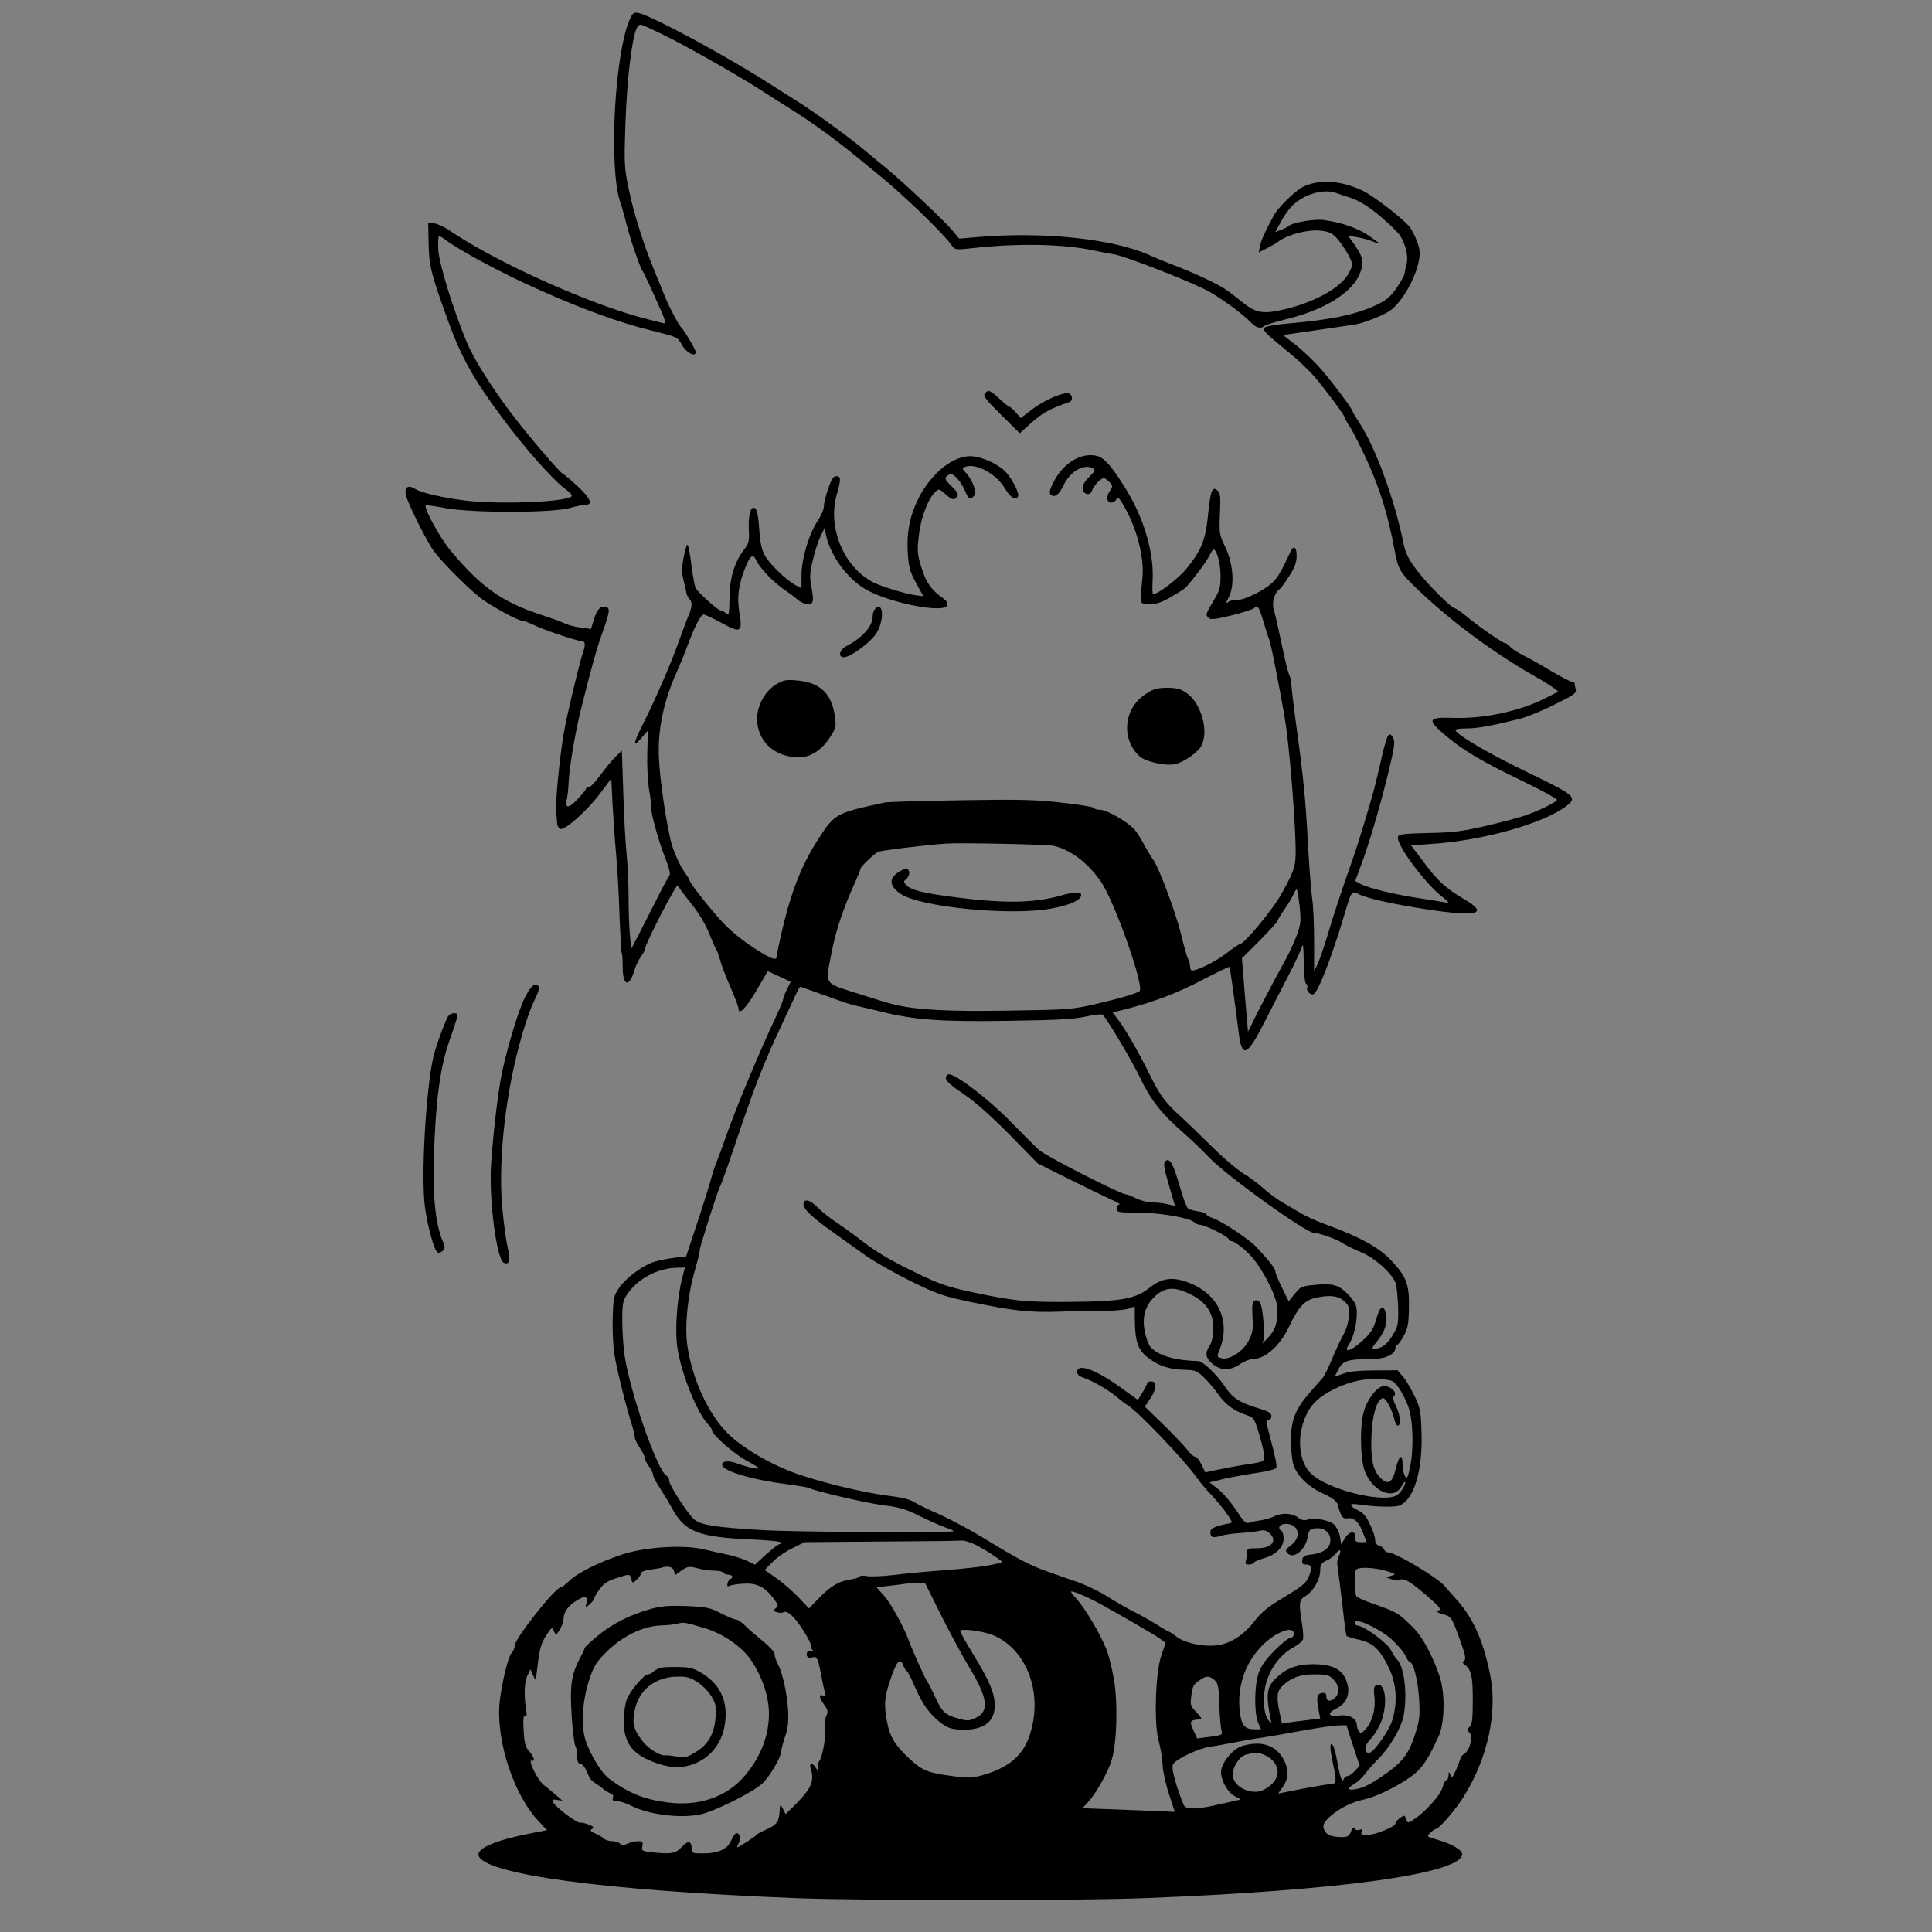 <?xml version="1.0" standalone="no"?>
<!DOCTYPE svg PUBLIC "-//W3C//DTD SVG 1.0//EN" "http://www.w3.org/TR/2001/REC-SVG-20010904/DTD/svg10.dtd">
<svg xmlns="http://www.w3.org/2000/svg" xmlns:xlink="http://www.w3.org/1999/xlink" id="body_1" width="24" height="24">
  <rect width="100%" height="100%" fill="#808080" stroke="none"/>
  <defs>
    <style type="text/css">
      <![CDATA[ #myicon {
        fill: white;
      }
      
      ]]>

    </style>
  </defs>
  <rect fill="white" id="myicon" />
<g transform="matrix(0.019 0 0 0.019 0 0)">
	<g transform="matrix(0.133 0 -0 -0.133 0 1249)">
	</g>
    <path transform="matrix(0.133 0 -0 -0.133 0 1249)"  d="M3093 9289C 3053 9196 3021 8951 3019 8725C 3018 8563 3029 8451 3050 8395C 3055 8381 3069 8332 3080 8287C 3101 8207 3146 8075 3161 8055C 3165 8049 3194 7989 3224 7921C 3275 7808 3278 7798 3257 7803C 3245 7806 3215 7814 3190 7820C 2914 7888 2447 8097 2208 8259C 2182 8277 2148 8292 2133 8293L2133 8293L2105 8295L2107 8195C 2109 8083 2119 8044 2204 7810C 2267 7636 2330 7523 2467 7340C 2577 7191 2716 7034 2774 6991C 2809 6965 2817 6954 2806 6948C 2759 6922 2451 6911 2290 6930C 2182 6943 2072 6968 2042 6987C 2006 7009 1987 6997 1995 6958C 2004 6917 2099 6727 2134 6680C 2180 6619 2323 6477 2375 6442C 2440 6397 2548 6340 2566 6340C 2574 6340 2598 6331 2619 6321C 2660 6299 2835 6240 2856 6240C 2878 6240 2880 6224 2865 6181C 2848 6131 2785 5869 2771 5785C 2751 5665 2730 5454 2734 5405C 2736 5378 2739 5348 2739 5339C 2740 5330 2747 5320 2755 5316C 2777 5308 2889 5408 2951 5492L2951 5492L3005 5564L3011 5440C 3015 5371 3022 5263 3028 5200C 3034 5137 3042 5002 3045 4900C 3049 4798 3054 4712 3056 4708C 3059 4704 3061 4671 3061 4635C 3062 4542 3093 4535 3119 4622C 3126 4646 3141 4675 3151 4689C 3161 4702 3170 4718 3170 4724C 3170 4749 3327 5052 3332 5038C 3335 5030 3365 4990 3398 4949C 3434 4904 3468 4848 3485 4805C 3500 4767 3516 4731 3520 4725C 3525 4720 3533 4695 3540 4671C 3546 4647 3569 4588 3591 4538C 3612 4489 3630 4443 3630 4435C 3630 4393 3673 4440 3734 4548L3734 4548L3774 4617L3831 4591L3887 4565L3869 4528C 3858 4507 3850 4486 3850 4480C 3850 4474 3834 4434 3814 4392C 3728 4209 3615 3938 3560 3780C 3548 3744 3532 3702 3525 3685C 3517 3669 3502 3621 3491 3580C 3479 3539 3448 3440 3421 3360L3421 3360L3373 3215L3316 3208C 3285 3204 3243 3196 3222 3190C 3168 3176 3081 3113 3045 3062C 3017 3022 3015 3011 3012 2918C 3010 2863 3013 2781 3020 2736C 3030 2666 3078 2473 3110 2374C 3115 2357 3120 2336 3120 2327C 3120 2318 3131 2294 3145 2274C 3159 2254 3170 2231 3170 2223C 3170 2215 3179 2197 3190 2183C 3201 2169 3210 2151 3210 2142C 3210 2134 3225 2104 3244 2076C 3262 2048 3288 2005 3301 1981C 3366 1860 3429 1835 3698 1823C 3776 1820 3840 1813 3840 1808C 3840 1804 3836 1800 3831 1800C 3826 1800 3797 1777 3766 1750L3766 1750L3711 1699L3673 1718C 3652 1728 3608 1742 3575 1749C 3542 1756 3487 1768 3453 1776C 3354 1798 3169 1786 3057 1749C 2943 1711 2837 1658 2799 1620C 2782 1604 2765 1590 2760 1590C 2731 1590 2530 1336 2530 1300C 2530 1290 2524 1275 2516 1267C 2497 1249 2463 1102 2455 1012C 2441 826 2527 567 2646 440L2646 440L2689 394L2601 377C 2443 346 2346 306 2352 272C 2370 178 2969 97 3910 60C 4252 47 5288 47 5630 60C 6573 97 7170 178 7188 273C 7192 294 7142 325 7069 346C 7013 362 7012 362 7031 381C 7041 391 7054 400 7058 400C 7074 400 7156 495 7196 560C 7314 749 7363 976 7325 1160C 7290 1332 7238 1446 7150 1539C 7133 1558 7111 1583 7102 1594C 7067 1636 6859 1760 6822 1760C 6815 1760 6807 1766 6804 1774C 6801 1782 6790 1790 6779 1793C 6767 1796 6760 1807 6760 1822C 6760 1834 6749 1869 6735 1897C 6717 1936 6702 1954 6675 1967C 6631 1988 6630 2002 6673 1996C 6759 1983 6859 1980 6882 1991C 6952 2022 6994 2164 6988 2348C 6985 2455 6982 2470 6953 2530C 6935 2566 6910 2609 6896 2625L6896 2625L6870 2655L6758 2654C 6682 2654 6631 2649 6603 2638L6603 2638L6561 2623L6580 2660C 6602 2702 6626 2710 6741 2710C 6810 2710 6860 2733 6860 2766C 6860 2774 6864 2780 6868 2780C 6873 2780 6887 2799 6900 2823C 6920 2858 6925 2881 6926 2960C 6929 3077 6914 3116 6836 3198C 6779 3258 6685 3310 6535 3365C 6465 3391 6422 3410 6385 3433C 6374 3440 6340 3459 6310 3477C 6279 3494 6235 3527 6211 3549C 6187 3571 6143 3604 6113 3622C 6083 3640 6010 3702 5952 3760C 5893 3818 5825 3884 5800 3906C 5729 3970 5701 4008 5651 4110C 5599 4216 5535 4327 5496 4379L5496 4379L5470 4414L5538 4431C 5677 4467 5789 4510 5913 4575C 5984 4612 6043 4640 6044 4638C 6047 4635 6074 4438 6089 4316C 6105 4186 6130 4196 6218 4370C 6244 4422 6294 4518 6328 4584C 6362 4649 6394 4717 6399 4734C 6406 4758 6408 4741 6409 4663C 6410 4603 6414 4558 6421 4555C 6427 4551 6429 4542 6426 4535C 6420 4519 6445 4496 6458 4504C 6482 4519 6544 4680 6606 4885C 6644 5013 6644 5014 6680 4995C 6719 4975 6848 4946 7012 4921C 7267 4882 7323 4898 7194 4973C 7106 5025 7067 5061 6997 5155L6997 5155L6937 5235L7046 5243C 7294 5260 7586 5343 7698 5427C 7756 5471 7746 5480 7516 5591C 7329 5681 7173 5771 7155 5800C 7151 5806 7170 5810 7207 5810C 7262 5810 7325 5821 7470 5857C 7506 5866 7584 5898 7643 5928C 7740 5976 7751 5984 7746 6003C 7743 6015 7740 6028 7740 6033C 7740 6037 7734 6040 7727 6040C 7719 6040 7673 6064 7624 6093C 7575 6123 7514 6157 7487 6170C 7461 6183 7432 6202 7423 6212C 7414 6222 7403 6230 7398 6230C 7386 6230 7268 6312 7209 6361C 7183 6383 7158 6400 7153 6400C 7136 6400 7013 6523 6962 6592C 6924 6642 6909 6674 6900 6717C 6858 6930 6759 7200 6679 7318C 6663 7342 6650 7364 6650 7367C 6650 7378 6556 7504 6497 7573C 6465 7610 6409 7664 6373 7693L6373 7693L6307 7744L6466 7767C 6553 7780 6639 7792 6657 7795C 6698 7801 6787 7835 6826 7859C 6898 7903 6981 8062 6979 8150C 6979 8179 6952 8246 6930 8275C 6901 8313 6755 8426 6700 8453C 6592 8505 6481 8512 6401 8470C 6365 8451 6284 8372 6263 8334C 6221 8257 6200 8211 6194 8183L6194 8183L6188 8150L6221 8167C 6240 8176 6269 8193 6285 8204C 6333 8239 6431 8264 6492 8257C 6537 8252 6550 8245 6578 8213C 6595 8192 6619 8156 6631 8133C 6651 8092 6651 8090 6634 8055C 6600 7982 6472 7908 6317 7871C 6212 7846 6176 7851 6113 7901C 6087 7922 6054 7948 6040 7958C 6000 7988 5903 8035 5790 8080C 5732 8102 5669 8128 5650 8137C 5472 8217 5131 8253 4810 8226L4810 8226L4715 8218L4680 8260C 4642 8306 4436 8500 4356 8565C 4329 8587 4279 8628 4246 8656C 4169 8720 4000 8843 3918 8894C 3883 8916 3826 8952 3790 8975C 3581 9110 3204 9314 3139 9327C 3115 9332 3110 9328 3093 9289zM3267 9217C 3375 9164 3652 9007 3745 8945C 3773 8927 3840 8884 3895 8850C 3996 8786 4105 8707 4215 8617C 4248 8590 4295 8551 4320 8531C 4439 8435 4641 8240 4680 8183C 4694 8163 4699 8162 4780 8171C 5002 8196 5226 8192 5375 8160C 5403 8154 5448 8145 5476 8141C 5530 8132 5821 8019 5924 7968C 5987 7937 6109 7849 6149 7806C 6174 7779 6199 7773 6216 7789C 6221 7794 6268 7808 6320 7821C 6534 7873 6675 7970 6695 8080C 6702 8117 6693 8140 6651 8199L6651 8199L6627 8232L6671 8225C 6695 8221 6730 8212 6748 8204C 6765 8197 6780 8193 6780 8195C 6780 8196 6755 8214 6725 8235C 6670 8271 6595 8297 6510 8309C 6465 8316 6356 8298 6335 8280C 6329 8275 6312 8266 6297 8261L6297 8261L6269 8250L6296 8299C 6310 8327 6335 8362 6350 8377C 6409 8437 6508 8466 6572 8441C 6585 8436 6613 8427 6635 8420C 6700 8399 6773 8346 6866 8253C 6903 8216 6927 8136 6914 8092C 6910 8077 6906 8057 6905 8047C 6904 8037 6886 8005 6865 7975C 6836 7932 6815 7915 6767 7892C 6667 7845 6546 7819 6336 7801C 6276 7796 6223 7787 6217 7781C 6204 7768 6219 7754 6341 7654C 6382 7621 6436 7569 6462 7539C 6522 7468 6610 7349 6610 7339C 6610 7335 6623 7312 6639 7288C 6654 7264 6694 7184 6728 7110C 6787 6976 6824 6855 6855 6690C 6873 6589 6882 6576 6979 6484C 7151 6322 7356 6172 7570 6052C 7595 6038 7625 6018 7638 6009L7638 6009L7661 5991L7593 5957C 7468 5894 7293 5857 7145 5862C 7021 5866 7014 5855 7097 5783C 7186 5706 7278 5651 7477 5555C 7577 5507 7657 5463 7654 5458C 7646 5445 7560 5403 7494 5381C 7462 5370 7374 5347 7300 5330C 7189 5304 7139 5298 7020 5296C 6896 5293 6875 5290 6872 5276C 6864 5239 7002 5053 7083 4988C 7121 4958 7127 4950 7109 4954C 7096 4957 7038 4966 6980 4975C 6854 4994 6732 5024 6691 5044L6691 5044L6662 5060L6687 5127C 6729 5239 6778 5405 6821 5577C 6852 5704 6859 5744 6850 5760C 6827 5804 6819 5788 6780 5615C 6769 5566 6753 5503 6745 5475C 6684 5267 6665 5209 6621 5085C 6594 5008 6555 4890 6535 4823C 6515 4755 6490 4681 6480 4658L6480 4658L6460 4615L6460 4763C 6460 4845 6456 4941 6450 4978C 6445 5015 6436 5131 6430 5235C 6419 5455 6408 5565 6373 5820C 6359 5922 6348 6016 6348 6030C 6348 6044 6343 6063 6338 6073C 6333 6083 6322 6123 6314 6163C 6282 6312 6270 6366 6261 6397C 6251 6430 6267 6481 6291 6495C 6296 6499 6317 6527 6337 6558C 6363 6598 6374 6627 6374 6655C 6375 6702 6360 6714 6344 6679C 6300 6584 6281 6552 6255 6527C 6212 6487 6114 6439 6080 6442C 6065 6443 6045 6438 6037 6431C 6025 6422 6026 6428 6041 6456C 6070 6514 6063 6620 6023 6702C 5994 6762 5993 6769 5997 6866C 6001 6950 5999 6968 5985 6980C 5959 7002 5951 6981 5939 6865C 5927 6738 5907 6687 5833 6596C 5793 6547 5695 6472 5669 6470C 5665 6470 5664 6500 5666 6537C 5674 6669 5625 6839 5539 6980C 5470 7093 5430 7139 5395 7149C 5322 7169 5235 7121 5186 7034C 5159 6985 5154 6965 5169 6956C 5187 6945 5207 6961 5228 7005C 5261 7074 5327 7112 5372 7089C 5386 7081 5384 7076 5353 7045C 5330 7022 5320 7003 5322 6988C 5326 6960 5358 6952 5367 6977C 5375 7002 5411 7040 5425 7040C 5432 7040 5445 7031 5454 7021C 5471 7003 5471 7000 5455 6976C 5436 6948 5441 6920 5464 6920C 5472 6920 5483 6927 5488 6936C 5495 6949 5502 6944 5523 6907C 5588 6797 5626 6651 5616 6551C 5603 6414 5600 6425 5647 6422C 5679 6420 5702 6426 5747 6451C 5779 6469 5813 6490 5824 6499C 5849 6521 5925 6621 5945 6659C 5953 6676 5963 6690 5965 6690C 5981 6690 6000 6622 6000 6563C 6000 6503 5996 6488 5965 6437C 5926 6372 5925 6367 5943 6352C 5952 6344 5983 6348 6055 6366C 6110 6380 6159 6396 6164 6401C 6183 6419 6189 6409 6210 6338C 6222 6298 6235 6256 6240 6245C 6248 6226 6298 5973 6319 5840C 6335 5742 6360 5453 6367 5290C 6373 5132 6373 5131 6298 4994C 6258 4922 6116 4750 6096 4750C 6090 4750 6061 4730 6029 4705C 5980 4666 5888 4620 5860 4620C 5854 4620 5850 4629 5850 4640C 5850 4651 5846 4668 5840 4678C 5835 4687 5819 4743 5805 4801C 5779 4908 5692 5140 5666 5169C 5659 5178 5641 5208 5626 5235C 5612 5263 5590 5297 5578 5312C 5546 5349 5442 5410 5409 5410C 5394 5410 5380 5414 5378 5419C 5377 5424 5305 5436 5220 5445C 5090 5460 5010 5462 4720 5457C 4530 5454 4364 5449 4350 5446C 4109 5394 4103 5391 4024 5268C 3949 5154 3896 5025 3856 4864C 3836 4782 3820 4707 3820 4698C 3820 4664 3800 4671 3703 4733C 3638 4776 3583 4822 3541 4869C 3471 4948 3391 5050 3390 5063C 3390 5067 3376 5089 3360 5112C 3343 5135 3318 5190 3304 5234C 3280 5312 3243 5555 3239 5670C 3233 5806 3264 5950 3328 6090C 3339 6115 3360 6165 3373 6200C 3414 6310 3444 6370 3459 6370C 3466 6370 3506 6352 3547 6329C 3641 6277 3651 6282 3635 6377C 3622 6454 3630 6516 3663 6599C 3688 6662 3702 6671 3718 6636C 3735 6599 3798 6533 3849 6497C 3874 6480 3904 6458 3915 6448C 3940 6424 3978 6414 3991 6427C 3998 6434 3998 6458 3990 6498C 3980 6549 3980 6571 3994 6630C 4003 6670 4019 6723 4031 6748L4031 6748L4053 6795L4061 6758C 4084 6657 4165 6547 4254 6495C 4370 6427 4641 6374 4656 6415C 4660 6426 4654 6437 4639 6448C 4580 6488 4553 6526 4530 6600C 4509 6667 4508 6682 4517 6760C 4527 6848 4563 6941 4599 6974C 4615 6989 4619 6988 4650 6960C 4675 6937 4686 6933 4697 6941C 4716 6958 4714 6966 4675 7003C 4649 7029 4643 7039 4652 7048C 4659 7055 4669 7060 4675 7060C 4693 7060 4726 7019 4744 6978C 4760 6937 4771 6932 4789 6954C 4803 6971 4781 7032 4748 7067C 4729 7087 4729 7090 4744 7096C 4797 7116 4898 7062 4940 6990C 4967 6944 4996 6927 5005 6952C 5012 6969 4969 7048 4938 7077C 4900 7112 4831 7143 4781 7148C 4692 7156 4580 7069 4515 6941C 4473 6856 4457 6778 4462 6680C 4467 6602 4472 6583 4503 6526L4503 6526L4539 6460L4501 6465C 4454 6471 4336 6507 4295 6527C 4148 6602 4066 6798 4114 6962C 4135 7035 4134 7050 4111 7050C 4096 7050 4087 7035 4071 6988C 4059 6954 4050 6915 4050 6901C 4050 6887 4036 6855 4020 6831C 3977 6768 3940 6643 3940 6564L3940 6564L3940 6499L3912 6514C 3864 6539 3780 6621 3758 6664C 3743 6692 3736 6731 3732 6792C 3729 6846 3722 6884 3714 6891C 3692 6909 3678 6865 3681 6791C 3684 6731 3682 6721 3657 6688C 3610 6627 3586 6546 3586 6448C 3585 6370 3583 6363 3569 6376C 3561 6384 3549 6390 3543 6390C 3529 6390 3433 6477 3420 6500C 3415 6509 3406 6559 3399 6611C 3393 6663 3384 6709 3380 6713C 3377 6717 3368 6690 3361 6653C 3351 6601 3351 6575 3360 6540C 3366 6515 3373 6487 3374 6477C 3375 6468 3382 6454 3388 6448C 3404 6432 3403 6408 3386 6368C 3378 6350 3355 6288 3334 6230C 3293 6116 3220 5949 3159 5828C 3112 5736 3110 5712 3153 5763L3153 5763L3185 5800L3182 5690C 3180 5628 3184 5548 3191 5507C 3198 5468 3203 5429 3201 5422C 3197 5401 3239 5250 3271 5171C 3291 5119 3297 5094 3290 5085C 3284 5078 3257 5028 3230 4974C 3202 4919 3163 4842 3142 4801L3142 4801L3103 4727L3097 4790C 3093 4825 3090 4910 3090 4979C 3090 5048 3085 5146 3080 5195C 3075 5245 3067 5379 3064 5493L3064 5493L3057 5701L3028 5673C 3012 5658 2978 5617 2953 5583C 2928 5548 2901 5520 2893 5520C 2886 5520 2880 5517 2880 5513C 2880 5508 2861 5486 2839 5462C 2811 5433 2794 5422 2787 5429C 2782 5434 2781 5447 2785 5457C 2789 5467 2794 5511 2796 5555C 2801 5632 2827 5786 2855 5900C 2907 6110 2934 6206 2961 6280C 2998 6384 3001 6403 2977 6408C 2951 6413 2934 6395 2919 6344L2919 6344L2905 6299L2855 6306C 2828 6309 2794 6318 2780 6325C 2766 6332 2711 6352 2656 6370C 2466 6433 2365 6505 2215 6684C 2163 6746 2082 6895 2093 6906C 2095 6909 2139 6903 2191 6893C 2322 6869 2706 6869 2798 6893C 2833 6903 2870 6910 2881 6910C 2916 6910 2901 6944 2838 7002C 2803 7034 2772 7060 2769 7060C 2758 7060 2590 7257 2509 7365C 2411 7495 2326 7632 2293 7712C 2225 7878 2161 8088 2155 8158C 2152 8197 2154 8230 2159 8230C 2163 8230 2179 8221 2193 8210C 2252 8164 2474 8044 2640 7971C 2863 7871 3038 7807 3203 7766C 3331 7734 3332 7734 3353 7694C 3375 7656 3420 7633 3420 7661C 3420 7672 3363 7768 3350 7780C 3338 7790 3292 7877 3272 7925C 3261 7953 3236 8013 3217 8060C 3161 8196 3114 8347 3090 8465C 3069 8565 3068 8591 3074 8770C 3077 8877 3088 9027 3099 9102C 3115 9228 3129 9270 3151 9270C 3155 9270 3208 9246 3267 9217zM5180 5233C 5266 5213 5353 5145 5415 5052C 5483 4949 5626 4541 5602 4519C 5590 4508 5499 4481 5380 4454C 5273 4429 5245 4427 4960 4423C 4664 4418 4509 4426 4400 4452C 4375 4457 4291 4483 4213 4508C 4046 4562 4056 4545 4090 4718C 4110 4820 4146 4926 4201 5048C 4217 5083 4230 5115 4230 5120C 4230 5130 4292 5189 4315 5203C 4328 5210 4541 5236 4650 5244C 4725 5249 5149 5240 5180 5233zM6389 4934C 6396 4863 6395 4849 6374 4791C 6360 4756 6337 4704 6321 4676C 6305 4648 6272 4586 6247 4539C 6222 4492 6197 4444 6192 4434C 6187 4424 6171 4394 6159 4367L6159 4367L6135 4320L6128 4402C 6124 4448 6117 4529 6113 4582L6113 4582L6105 4680L6192 4767C 6240 4816 6280 4859 6280 4864C 6280 4868 6295 4893 6313 4919C 6331 4944 6352 4978 6358 4994C 6365 5010 6373 5021 6375 5018C 6378 5016 6384 4978 6389 4934zM4060 4496C 4126 4471 4193 4449 4208 4447C 4223 4444 4280 4431 4335 4417C 4497 4377 4632 4367 4965 4373C 5196 4376 5282 4381 5339 4394C 5380 4403 5417 4407 5421 4403C 5444 4379 5567 4172 5605 4092C 5658 3982 5709 3917 5811 3828C 5852 3792 5913 3734 5946 3699C 6036 3606 6420 3330 6460 3330C 6486 3330 6572 3299 6600 3280C 6614 3270 6654 3251 6689 3236C 6756 3209 6842 3133 6860 3085C 6866 3070 6871 3017 6873 2967C 6875 2881 6873 2872 6846 2827C 6819 2781 6789 2760 6753 2760C 6742 2760 6746 2769 6766 2793C 6805 2839 6822 2885 6814 2925C 6804 2982 6785 2975 6766 2908C 6752 2859 6740 2839 6702 2804C 6640 2746 6600 2736 6633 2785C 6653 2816 6670 2882 6670 2934C 6670 2973 6664 2986 6635 3019C 6586 3073 6555 3084 6468 3075C 6399 3069 6393 3066 6365 3031L6365 3031L6335 2994L6303 3059C 6285 3095 6270 3131 6270 3139C 6270 3154 6244 3187 6179 3258C 6142 3298 6013 3384 5964 3402C 5945 3408 5930 3418 5930 3422C 5930 3426 5913 3433 5891 3436C 5870 3439 5847 3445 5841 3449C 5834 3454 5815 3504 5799 3561C 5767 3672 5749 3703 5728 3682C 5718 3672 5722 3648 5746 3566L5746 3566L5776 3463L5740 3471C 5721 3476 5687 3480 5665 3480C 5642 3480 5607 3489 5585 3500C 5563 3511 5540 3520 5534 3520C 5509 3520 5135 3711 5106 3739C 5089 3755 5026 3818 4965 3880C 4861 3987 4700 4110 4665 4110C 4657 4110 4650 4101 4650 4091C 4650 4077 4677 4053 4734 4015C 4788 3979 4868 3909 4960 3816L4960 3816L5102 3671L5259 3593C 5345 3550 5438 3505 5465 3493C 5493 3481 5509 3471 5503 3470C 5496 3470 5490 3461 5490 3450C 5490 3431 5497 3430 5598 3430C 5706 3429 5850 3404 5873 3381C 5879 3375 5891 3370 5900 3370C 5923 3370 6040 3311 6040 3299C 6040 3294 6046 3290 6053 3290C 6073 3289 6140 3234 6171 3191C 6229 3113 6280 3002 6280 2956C 6280 2884 6269 2852 6231 2812C 6211 2791 6200 2781 6206 2789C 6212 2798 6216 2828 6214 2855C 6206 2979 6196 3008 6167 2997C 6156 2993 6154 2976 6157 2918C 6161 2856 6158 2838 6138 2800C 6111 2747 6044 2704 6005 2714C 5982 2720 5982 2722 5994 2753C 6049 2885 5997 3016 5866 3076C 5776 3117 5718 3113 5653 3062C 5582 3005 5512 2993 5260 2991C 5043 2989 4984 2995 4770 3041C 4658 3065 4614 3080 4510 3131C 4369 3199 4311 3234 4225 3300C 4192 3326 4140 3363 4110 3383C 4080 3403 4039 3435 4021 3454C 3982 3494 3950 3501 3950 3470C 3950 3446 3993 3406 4100 3330C 4142 3300 4210 3251 4251 3222C 4292 3192 4393 3135 4475 3094C 4610 3028 4640 3018 4770 2991C 4980 2947 5059 2938 5210 2943C 5284 2946 5356 2948 5370 2947C 5434 2944 5529 2950 5552 2959L5552 2959L5578 2969L5579 2888C 5581 2789 5597 2750 5651 2711C 5701 2674 5755 2658 5828 2657C 5875 2656 5886 2651 5918 2620C 5938 2601 5971 2562 5990 2535C 6026 2485 6065 2456 6129 2434C 6162 2423 6167 2416 6186 2353C 6198 2316 6210 2268 6213 2248C 6219 2205 6221 2206 6115 2190C 6077 2184 6018 2173 5985 2166L5985 2166L5925 2153L5906 2192C 5896 2213 5882 2230 5875 2230C 5868 2230 5850 2246 5836 2265C 5821 2284 5769 2339 5719 2388L5719 2388L5628 2476L5654 2515C 5686 2562 5689 2600 5660 2600C 5649 2600 5640 2597 5640 2593C 5640 2588 5630 2568 5617 2547L5617 2547L5594 2509L5512 2568C 5387 2659 5295 2692 5295 2646C 5295 2634 5307 2624 5332 2616C 5379 2599 5452 2556 5493 2521C 5511 2506 5533 2489 5542 2484C 5588 2459 5824 2212 5881 2130C 5894 2111 5927 2071 5955 2042C 5982 2013 6018 1970 6033 1947C 6059 1909 6060 1905 6043 1902C 5976 1890 5950 1878 5950 1860C 5950 1833 5962 1829 6001 1841C 6020 1847 6064 1853 6100 1855C 6136 1858 6178 1862 6193 1866C 6213 1871 6226 1867 6240 1855C 6282 1817 6252 1780 6179 1780C 6134 1780 6130 1778 6130 1756C 6130 1743 6127 1725 6124 1716C 6120 1705 6124 1700 6138 1700C 6150 1700 6162 1704 6165 1710C 6168 1715 6190 1724 6213 1731C 6270 1746 6310 1785 6310 1826C 6310 1844 6306 1862 6300 1865C 6278 1879 6290 1900 6321 1900C 6384 1900 6400 1837 6348 1796C 6318 1773 6316 1769 6331 1754C 6361 1725 6419 1774 6429 1838C 6435 1871 6439 1875 6469 1878C 6510 1882 6540 1857 6540 1820C 6540 1783 6507 1757 6452 1750C 6413 1746 6404 1741 6402 1722C 6399 1706 6404 1700 6419 1700C 6448 1700 6452 1686 6435 1643C 6422 1610 6404 1595 6315 1541C 6234 1493 6201 1466 6168 1423C 6113 1351 6044 1308 5975 1302C 5906 1296 5824 1315 5784 1345C 5766 1359 5749 1370 5746 1370C 5743 1370 5717 1385 5688 1404C 5659 1422 5607 1452 5572 1469C 5537 1487 5479 1520 5442 1544C 5405 1567 5341 1598 5300 1613C 5259 1627 5192 1650 5151 1665C 5066 1694 5004 1727 4837 1829C 4772 1869 4673 1922 4617 1947C 4561 1971 4504 2000 4490 2009C 4474 2020 4427 2031 4361 2039C 4248 2053 4038 2103 3912 2148C 3788 2192 3645 2276 3575 2347C 3481 2442 3403 2612 3379 2775C 3365 2870 3380 3023 3416 3146C 3429 3192 3440 3237 3440 3246C 3440 3262 3528 3537 3538 3555C 3546 3567 3584 3676 3649 3870C 3704 4031 3751 4153 3809 4280C 3910 4499 3929 4540 3934 4540C 3936 4540 3993 4520 4060 4496zM3354 3109C 3328 3009 3317 2854 3330 2766C 3348 2640 3428 2442 3482 2388C 3492 2378 3500 2365 3500 2359C 3500 2338 3610 2243 3671 2210C 3703 2193 3730 2176 3730 2174C 3730 2166 3673 2179 3623 2197C 3582 2212 3550 2210 3550 2191C 3550 2161 3689 2118 3867 2095C 3923 2088 3973 2079 3978 2076C 4001 2062 4266 2000 4346 1991C 4421 1982 4454 1972 4526 1936C 4575 1912 4632 1887 4653 1880C 4674 1874 4689 1866 4687 1864C 4678 1855 3904 1859 3735 1870C 3514 1883 3442 1895 3411 1923C 3377 1955 3290 2090 3290 2111C 3290 2121 3284 2133 3276 2137C 3230 2164 3097 2547 3070 2730C 3064 2771 3059 2848 3059 2900C 3059 2987 3062 2998 3087 3034C 3140 3108 3236 3158 3331 3159L3331 3159L3367 3160L3354 3109zM5864 3022C 5933 2985 5965 2933 5965 2860C 5964 2824 5958 2794 5947 2777C 5922 2739 5926 2715 5961 2686C 6001 2652 6047 2652 6096 2685C 6116 2699 6144 2710 6157 2710C 6220 2710 6293 2775 6339 2874C 6384 2967 6412 2998 6467 3011C 6534 3026 6577 3022 6606 2996C 6630 2976 6634 2966 6631 2924C 6630 2894 6619 2857 6604 2830C 6590 2805 6565 2751 6548 2710C 6531 2669 6511 2628 6504 2620C 6497 2612 6468 2579 6441 2548C 6369 2466 6347 2412 6346 2315C 6346 2271 6351 2216 6358 2192C 6375 2137 6428 2084 6506 2048C 6548 2029 6571 2011 6575 1997C 6592 1936 6601 1923 6623 1927C 6655 1933 6680 1910 6700 1857L6700 1857L6718 1810L6689 1810C 6665 1810 6661 1814 6663 1832C 6666 1868 6634 1866 6612 1830L6612 1830L6593 1799L6587 1838C 6583 1859 6570 1885 6558 1897C 6533 1919 6457 1933 6425 1920C 6412 1915 6397 1919 6381 1931C 6353 1953 6300 1956 6262 1936C 6247 1929 6217 1920 6195 1917C 6173 1914 6147 1909 6138 1905C 6125 1900 6111 1914 6077 1967C 6053 2004 6013 2051 5989 2070L5989 2070L5946 2104L6020 2122C 6061 2131 6134 2144 6182 2151C 6230 2158 6271 2169 6274 2175C 6278 2187 6271 2224 6239 2343C 6224 2399 6224 2410 6236 2410C 6244 2410 6250 2419 6250 2430C 6250 2445 6236 2453 6183 2469C 6093 2496 6058 2519 6020 2577C 5981 2634 5913 2700 5891 2700C 5775 2703 5694 2727 5656 2769C 5647 2779 5634 2812 5628 2843C 5613 2914 5629 2972 5676 3017C 5729 3067 5778 3068 5864 3022zM6835 2605C 6860 2600 6895 2549 6922 2479C 6947 2414 6951 2266 6931 2176C 6920 2124 6916 2119 6906 2136C 6900 2146 6895 2171 6895 2190C 6895 2248 6878 2239 6862 2173C 6845 2101 6824 2088 6785 2127C 6749 2163 6737 2220 6742 2335C 6746 2435 6768 2509 6797 2518C 6811 2522 6844 2461 6855 2412C 6859 2393 6867 2381 6873 2383C 6889 2389 6883 2437 6861 2482C 6848 2508 6846 2522 6854 2530C 6872 2548 6827 2584 6796 2576C 6761 2567 6714 2500 6701 2439C 6685 2367 6688 2232 6705 2172C 6738 2063 6850 2010 6890 2085C 6897 2099 6905 2108 6907 2106C 6913 2100 6894 2065 6874 2046C 6823 1995 6527 2065 6444 2148C 6389 2202 6375 2309 6410 2407C 6435 2479 6478 2523 6560 2563C 6655 2609 6747 2623 6835 2605zM4798 1796C 4824 1782 4865 1758 4889 1741C 4931 1713 4932 1711 4909 1706C 4840 1690 4761 1681 4630 1671C 4550 1665 4442 1655 4389 1648C 4336 1642 4278 1640 4261 1643C 4245 1647 4228 1646 4226 1641C 4223 1636 4201 1629 4177 1626C 4123 1618 4079 1591 4022 1531L4022 1531L3977 1484L3926 1538C 3898 1568 3849 1610 3817 1633L3817 1633L3759 1673L3797 1712C 3817 1733 3861 1764 3895 1780L3895 1780L3955 1810L4330 1813C 4536 1814 4715 1816 4728 1818C 4740 1819 4772 1809 4798 1796zM6581 1741C 6575 1731 6572 1709 6575 1693C 6577 1678 6587 1603 6596 1527C 6604 1452 6613 1382 6615 1372C 6617 1363 6619 1353 6619 1350C 6620 1347 6647 1338 6679 1331C 6751 1315 6784 1283 6829 1189C 6865 1112 6871 1024 6845 937C 6829 881 6746 766 6726 773C 6703 781 6709 813 6739 844C 6757 862 6779 900 6790 928C 6824 1018 6810 1124 6767 1107C 6754 1102 6752 1091 6756 1053C 6764 993 6747 929 6715 893C 6694 869 6689 867 6680 880C 6675 888 6670 902 6670 911C 6670 943 6634 963 6586 958C 6528 951 6521 968 6571 993C 6614 1014 6635 1056 6626 1102C 6611 1179 6561 1210 6453 1210C 6376 1210 6324 1190 6273 1142C 6227 1099 6222 1061 6246 940C 6251 916 6251 916 6236 934C 6214 961 6207 1028 6219 1096C 6234 1175 6288 1253 6352 1289C 6378 1303 6402 1322 6405 1332C 6408 1341 6406 1377 6400 1412C 6384 1512 6386 1527 6419 1546C 6456 1568 6490 1628 6490 1671C 6490 1699 6495 1707 6520 1719C 6537 1726 6558 1742 6568 1755C 6587 1781 6597 1771 6581 1741zM3313 1669L3319 1648L3351 1671C 3380 1691 3387 1692 3427 1682C 3451 1675 3488 1670 3510 1670C 3531 1670 3552 1666 3555 1660C 3558 1655 3570 1650 3581 1650C 3591 1650 3600 1646 3600 1640C 3600 1635 3596 1630 3591 1630C 3586 1630 3580 1621 3577 1609C 3573 1593 3575 1590 3588 1596C 3597 1600 3629 1605 3658 1606C 3720 1610 3761 1589 3802 1534C 3827 1500 3828 1496 3813 1485C 3798 1474 3798 1472 3818 1466C 3830 1462 3844 1461 3850 1465C 3869 1477 3902 1448 3947 1379C 3972 1340 3989 1306 3986 1303C 3983 1299 3985 1291 3992 1283C 4000 1273 4000 1271 3988 1275C 3979 1279 3970 1275 3967 1266C 3960 1248 3975 1236 3995 1244C 4015 1251 4022 1237 4036 1160C 4043 1124 4051 1085 4055 1072C 4061 1054 4059 1051 4046 1056C 4024 1065 4026 1045 4052 1010C 4070 985 4072 977 4061 954C 4055 940 4052 913 4056 895C 4062 861 4043 752 4028 735C 4024 730 4020 717 4020 705C 4019 687 4019 687 4009 703C 3994 728 3976 724 3985 698C 4005 634 3989 599 3904 514L3904 514L3862 473L3849 499C 3835 525 3835 525 3832 481C 3828 433 3817 419 3760 394C 3741 386 3723 376 3720 372C 3714 363 3632 310 3625 310C 3622 310 3625 318 3631 329C 3644 349 3637 380 3620 380C 3615 380 3604 364 3595 345C 3577 301 3532 280 3455 280C 3403 280 3400 281 3400 304C 3400 342 3382 345 3351 311C 3321 279 3299 275 3199 286C 3157 291 3153 293 3158 316C 3162 336 3158 340 3137 340C 3123 340 3099 335 3085 328C 3066 319 3057 319 3048 328C 3041 335 3024 340 3009 340C 2994 340 2975 346 2968 353C 2961 360 2942 371 2926 378C 2903 388 2899 393 2910 400C 2921 407 2918 412 2895 421C 2878 428 2859 432 2852 431C 2836 428 2733 506 2720 530C 2712 544 2715 546 2738 543L2738 543L2765 539L2733 567C 2715 582 2688 605 2673 616C 2642 640 2591 746 2615 736C 2634 729 2624 758 2597 787C 2582 804 2577 827 2574 885C 2571 942 2573 960 2581 954C 2590 949 2591 959 2585 996C 2575 1063 2578 1128 2595 1159L2595 1159L2608 1185L2621 1155C 2633 1126 2634 1129 2644 1215C 2653 1286 2661 1314 2684 1350C 2712 1393 2714 1394 2723 1372C 2733 1350 2733 1350 2752 1380C 2762 1397 2770 1419 2770 1430C 2770 1465 2790 1495 2833 1522C 2877 1550 2892 1545 2882 1506C 2877 1485 2877 1485 2898 1504C 2910 1515 2920 1527 2920 1531C 2920 1536 2932 1557 2947 1578C 2968 1607 2987 1620 3030 1633C 3098 1655 3096 1655 3103 1628C 3109 1607 3110 1607 3130 1625C 3141 1635 3150 1649 3150 1656C 3150 1664 3169 1671 3198 1675C 3224 1679 3250 1683 3255 1685C 3284 1695 3308 1688 3313 1669zM6820 1667C 6862 1654 6863 1652 6840 1645L6840 1645L6815 1637L6839 1628C 6852 1624 6871 1622 6882 1626C 6907 1633 6936 1615 7032 1531C 7078 1491 7085 1480 7072 1474C 7059 1469 7065 1464 7095 1455C 7134 1444 7136 1442 7173 1340C 7203 1259 7208 1235 7198 1228C 7188 1221 7188 1217 7201 1207C 7233 1182 7240 1151 7240 1035C 7240 941 7237 915 7224 902C 7210 889 7210 885 7222 876C 7242 860 7228 790 7201 772C 7190 764 7180 754 7180 750C 7180 745 7170 720 7159 693C 7141 652 7137 648 7130 665C 7122 684 7121 684 7121 663C 7120 650 7116 640 7110 640C 7105 640 7096 623 7091 603C 7080 565 7005 482 6948 445C 6921 428 6920 428 6912 449C 6905 469 6903 469 6882 454C 6870 446 6860 433 6860 427C 6860 411 6758 370 6719 370C 6694 370 6689 373 6694 386C 6699 398 6696 401 6683 396C 6674 392 6663 395 6659 402C 6654 410 6648 406 6641 387C 6632 365 6624 360 6598 360C 6545 360 6519 371 6509 397C 6502 415 6505 426 6522 445C 6560 488 6635 530 6701 544C 6781 561 6923 637 6971 687C 7007 724 7025 755 7072 855C 7102 920 7105 1066 7077 1150C 7045 1246 6993 1344 6952 1385C 6871 1465 6875 1463 6735 1513C 6702 1524 6672 1539 6668 1544C 6659 1557 6657 1652 6665 1672C 6672 1690 6754 1687 6820 1667zM4625 1453C 4669 1366 4732 1248 4767 1191C 4856 1043 4864 979 4798 947C 4763 930 4757 930 4707 944C 4644 962 4630 976 4594 1055C 4579 1088 4564 1117 4561 1120C 4554 1126 4489 1269 4470 1320C 4442 1396 4378 1512 4344 1549L4344 1549L4309 1588L4367 1595C 4399 1598 4432 1603 4440 1604C 4448 1606 4476 1608 4501 1609L4501 1609L4547 1610L4625 1453zM5355 1534C 5383 1521 5443 1488 5490 1461C 5537 1434 5600 1398 5630 1380C 5660 1363 5695 1342 5707 1332L5707 1332L5730 1315L5708 1250C 5679 1162 5672 910 5697 828C 5705 799 5714 748 5715 715C 5717 682 5731 617 5747 570L5747 570L5775 484L5715 487C 5682 488 5580 492 5488 496L5488 496L5321 502L5346 529C 5385 569 5447 679 5465 740C 5491 825 5496 1027 5475 1140C 5466 1192 5450 1255 5440 1281C 5410 1356 5338 1479 5295 1528C 5260 1568 5258 1572 5280 1565C 5294 1561 5328 1547 5355 1534zM6838 1335C 6867 1309 6899 1272 6908 1254C 6916 1235 6927 1220 6931 1220C 6948 1220 6970 1132 6976 1042C 6981 956 6979 936 6957 867C 6928 776 6898 734 6827 682C 6751 627 6709 604 6667 596C 6622 588 6619 599 6660 623C 6676 633 6698 654 6710 670C 6721 686 6754 723 6783 752C 6812 782 6850 837 6869 875C 6898 934 6904 959 6908 1031C 6912 1119 6894 1211 6866 1235C 6860 1241 6847 1261 6837 1280C 6820 1315 6703 1400 6673 1400C 6666 1400 6660 1407 6660 1415C 6660 1441 6777 1388 6838 1335zM4886 1351C 5053 1277 5130 1059 5060 856C 5028 763 4962 705 4845 669C 4782 650 4768 649 4690 659C 4563 675 4536 686 4474 742C 4402 809 4374 853 4361 925C 4345 1012 4347 1045 4376 1131C 4406 1223 4425 1245 4439 1207C 4444 1193 4453 1179 4458 1176C 4463 1173 4482 1136 4500 1093C 4537 1009 4572 961 4630 918C 4661 895 4679 890 4731 888C 4835 886 4890 926 4890 1007C 4890 1066 4865 1126 4787 1254C 4750 1314 4720 1368 4720 1373C 4720 1388 4836 1373 4886 1351zM6360 1360C 6360 1348 6353 1340 6344 1340C 6335 1340 6300 1312 6266 1278C 6222 1233 6199 1201 6187 1166C 6166 1104 6165 972 6184 925L6184 925L6199 890L6165 890C 6119 890 6103 910 6095 975C 6080 1095 6118 1212 6202 1299C 6267 1367 6360 1403 6360 1360zM6555 1135C 6583 1107 6587 1069 6564 1046C 6542 1024 6520 1026 6520 1051C 6520 1066 6515 1071 6498 1068C 6473 1065 6470 1046 6483 979L6483 979L6490 943L6433 936C 6401 932 6359 927 6339 924L6339 924L6302 918L6291 969C 6274 1049 6277 1078 6305 1104C 6349 1145 6391 1160 6463 1160C 6522 1160 6534 1157 6555 1135zM5969 1133C 5988 1117 5991 1103 5994 1010C 5996 952 6001 895 6005 883C 6011 863 6007 861 5948 853L5948 853L5885 845L5867 884C 5846 931 5849 935 5897 939C 5910 940 5907 947 5882 973C 5853 1003 5850 1010 5856 1052C 5863 1105 5866 1110 5900 1133C 5931 1154 5943 1154 5969 1133zM6651 810L6684 711L6660 685C 6647 671 6631 660 6624 660C 6617 660 6610 654 6607 648C 6599 624 6589 648 6575 725C 6568 767 6557 807 6551 813C 6535 829 6537 797 6555 710C 6572 631 6569 620 6537 620C 6525 620 6463 609 6399 597L6399 597L6283 574L6307 608C 6335 650 6336 693 6311 740C 6273 812 6201 836 6107 808C 6066 796 6015 740 6004 693C 5994 656 6030 583 6067 563L6067 563L6100 545L6002 523C 5892 497 5837 494 5822 513C 5817 519 5800 565 5784 614C 5765 677 5760 707 5767 719C 5782 744 5894 797 5947 804C 5974 808 6027 817 6065 825C 6104 833 6167 844 6205 849C 6244 855 6334 871 6405 884C 6477 897 6554 908 6577 909L6577 909L6619 910L6651 810zM6258 735C 6297 689 6285 637 6225 600C 6197 583 6182 580 6148 585C 6098 594 6060 629 6060 667C 6060 708 6094 758 6127 766C 6142 769 6160 773 6165 774C 6187 780 6236 759 6258 735z" stroke="none" fill="#000000" fill-rule="nonzero" />
	<g transform="matrix(0.133 0 -0 -0.133 0 1249)">
	</g>
    <path transform="matrix(0.133 0 -0 -0.133 0 1249)"  d="M4841 7456C 4832 7445 4848 7424 4921 7352L4921 7352L5013 7261L5074 7316C 5128 7363 5160 7381 5258 7415C 5275 7421 5273 7449 5255 7457C 5230 7466 5130 7423 5072 7377L5072 7377L5018 7336L4994 7363C 4981 7378 4968 7390 4964 7390C 4960 7390 4938 7408 4914 7430C 4866 7474 4858 7477 4841 7456z" stroke="none" fill="#000000" fill-rule="nonzero" />
	<g transform="matrix(0.133 0 -0 -0.133 0 1249)">
	</g>
    <path transform="matrix(0.133 0 -0 -0.133 0 1249)"  d="M4302 6398C 4295 6391 4290 6375 4290 6362C 4290 6313 4241 6257 4163 6216C 4126 6198 4117 6160 4149 6160C 4179 6160 4273 6228 4304 6272C 4348 6333 4345 6441 4302 6398z" stroke="none" fill="#000000" fill-rule="nonzero" />
	<g transform="matrix(0.133 0 -0 -0.133 0 1249)">
	</g>
    <path transform="matrix(0.133 0 -0 -0.133 0 1249)"  d="M3813 6025C 3755 5990 3716 5909 3722 5841C 3732 5740 3809 5673 3919 5668C 3981 5665 4038 5701 4081 5768C 4108 5809 4111 5821 4105 5864C 4090 5981 4033 6036 3917 6046C 3863 6051 3850 6048 3813 6025z" stroke="none" fill="#000000" fill-rule="nonzero" />
	<g transform="matrix(0.133 0 -0 -0.133 0 1249)">
	</g>
    <path transform="matrix(0.133 0 -0 -0.133 0 1249)"  d="M5627 5976C 5523 5905 5511 5757 5602 5673C 5630 5647 5727 5625 5774 5634C 5817 5642 5889 5692 5906 5725C 5944 5798 5904 5936 5832 5985C 5803 6005 5783 6010 5735 6010C 5684 6009 5668 6004 5627 5976z" stroke="none" fill="#000000" fill-rule="nonzero" />
	<g transform="matrix(0.133 0 -0 -0.133 0 1249)">
	</g>
    <path transform="matrix(0.133 0 -0 -0.133 0 1249)"  d="M4406 5096C 4369 5065 4376 5033 4427 4997C 4522 4932 4964 4888 5164 4924C 5256 4940 5315 4966 5315 4991C 5315 5009 5284 5008 5210 4987C 5067 4948 4908 4949 4625 4990C 4527 5004 4474 5019 4455 5040C 4441 5055 4441 5058 4455 5070C 4476 5087 4474 5120 4453 5120C 4443 5119 4422 5109 4406 5096z" stroke="none" fill="#000000" fill-rule="nonzero" />
	<g transform="matrix(0.133 0 -0 -0.133 0 1249)">
	</g>
    <path transform="matrix(0.133 0 -0 -0.133 0 1249)"  d="M3200 1482C 3097 1453 3012 1410 2941 1352C 2905 1322 2875 1295 2875 1291C 2875 1288 2863 1262 2848 1234C 2808 1156 2801 1101 2810 960C 2814 891 2822 823 2828 809C 2834 795 2838 777 2838 769C 2836 736 2841 720 2853 720C 2861 720 2872 708 2879 693C 2887 677 2895 659 2899 651C 2903 643 2915 632 2925 626C 2935 620 2953 607 2964 598C 2975 588 2992 578 3001 575C 3012 571 3017 563 3013 554C 3010 547 3012 539 3016 539C 3021 538 3034 536 3045 535C 3056 534 3080 525 3099 516C 3185 471 3340 451 3440 471C 3508 484 3703 581 3748 624C 3784 658 3840 753 3840 780C 3840 789 3849 822 3859 853C 3874 896 3877 926 3874 987C 3868 1072 3847 1168 3822 1215C 3813 1232 3807 1252 3808 1260C 3809 1268 3782 1298 3748 1325C 3715 1353 3674 1387 3659 1403C 3644 1418 3625 1430 3617 1430C 3609 1430 3576 1444 3544 1460C 3492 1488 3475 1491 3376 1496C 3288 1499 3251 1496 3200 1482zM3462 1388C 3555 1360 3646 1297 3692 1230C 3747 1149 3780 1051 3780 966C 3780 857 3738 751 3659 659C 3571 557 3437 511 3284 530C 3167 545 3089 576 2993 648C 2956 676 2903 763 2878 837C 2856 906 2862 1025 2895 1129C 2915 1192 2930 1218 2968 1257C 3051 1345 3160 1399 3255 1401C 3282 1402 3316 1405 3330 1409C 3359 1418 3372 1415 3462 1388z" stroke="none" fill="#000000" fill-rule="nonzero" />
	<g transform="matrix(0.133 0 -0 -0.133 0 1249)">
	</g>
    <path transform="matrix(0.133 0 -0 -0.133 0 1249)"  d="M3251 1193C 3238 1190 3220 1182 3213 1174C 3205 1166 3193 1160 3185 1160C 3167 1160 3101 1084 3083 1041C 3074 1021 3067 974 3066 935C 3065 820 3111 762 3235 721C 3310 696 3374 699 3436 731C 3500 764 3545 824 3560 897C 3584 1011 3549 1103 3458 1161C 3414 1189 3396 1195 3341 1196C 3305 1197 3264 1196 3251 1193zM3431 1120C 3456 1104 3486 1072 3499 1049C 3520 1013 3522 999 3517 942C 3509 862 3479 812 3415 775C 3377 752 3364 749 3328 756C 3304 760 3280 763 3274 762C 3249 757 3190 792 3161 829C 3115 887 3106 919 3120 983C 3140 1084 3221 1148 3331 1149C 3377 1150 3394 1145 3431 1120z" stroke="none" fill="#000000" fill-rule="nonzero" />
	<g transform="matrix(0.133 0 -0 -0.133 0 1249)">
	</g>
    <path transform="matrix(0.133 0 -0 -0.133 0 1249)"  d="M2583 4493C 2551 4433 2493 4241 2466 4110C 2448 4022 2423 3807 2414 3665C 2403 3494 2442 3196 2477 3183C 2505 3172 2511 3195 2495 3261C 2487 3296 2475 3388 2468 3465C 2449 3700 2487 4032 2566 4302C 2585 4369 2612 4445 2626 4471C 2655 4529 2656 4550 2631 4550C 2619 4550 2603 4531 2583 4493z" stroke="none" fill="#000000" fill-rule="nonzero" />
	<g transform="matrix(0.133 0 -0 -0.133 0 1249)">
	</g>
    <path transform="matrix(0.133 0 -0 -0.133 0 1249)"  d="M2201 4392C 2183 4359 2139 4236 2130 4194C 2093 4029 2069 3604 2089 3457C 2102 3361 2134 3245 2151 3234C 2157 3231 2168 3234 2176 3242C 2189 3254 2189 3261 2175 3293C 2141 3375 2127 3506 2133 3705C 2141 3971 2163 4141 2206 4265C 2256 4409 2256 4410 2232 4410C 2220 4410 2206 4402 2201 4392z" stroke="none" fill="#000000" fill-rule="nonzero" />
</g>
</svg>
